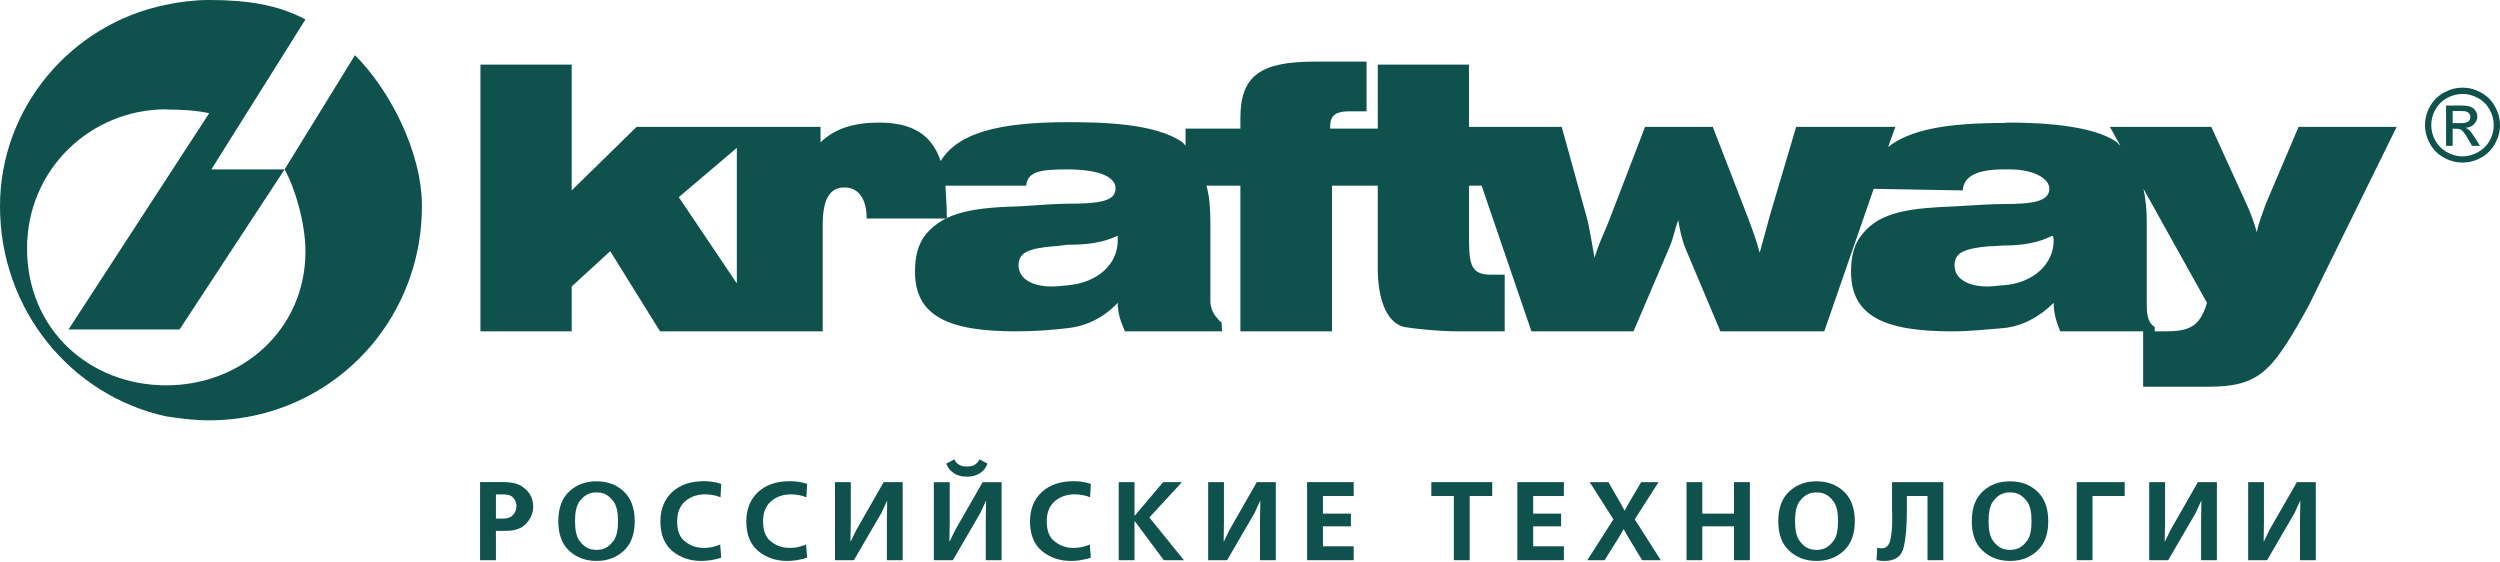 <svg width="200" height="45" viewBox="0 0 200 45" fill="none" xmlns="http://www.w3.org/2000/svg">
<path fill-rule="evenodd" clip-rule="evenodd" d="M54.303 15.774L58.947 11.83V22.67L54.303 15.774ZM160.316 9.837C155.817 9.837 152.812 10.352 151.051 11.763L151.629 10.152H143.692L141.587 17.248C141.298 18.341 141.039 19.244 140.775 20.215C140.494 19.119 140.116 18.196 139.916 17.622L137.025 10.152H131.604L128.691 17.733C128.228 18.859 127.824 19.7 127.565 20.622C127.305 19.244 127.131 17.996 126.901 17.248L124.937 10.152H117.519V5.167H110.222V10.289H106.413V10.096C106.413 9.167 106.961 8.907 107.913 8.907H109.325V4.93H105.168C100.876 4.93 99.231 6.03 99.231 9.433V10.289H94.844V11.681C94.814 11.596 94.729 11.537 94.61 11.393C92.42 9.837 88.003 9.774 85.435 9.774C79.928 9.774 76.638 10.619 75.255 12.885C74.533 10.756 72.973 9.807 70.316 9.807C68.296 9.807 66.766 10.289 65.643 11.393V10.152H50.927L45.736 15.233V5.167H38.435V26.508H45.736V22.919L48.819 20.096L52.803 26.508H65.817V17.996C65.817 16.126 66.276 14.996 67.547 14.996C68.959 14.996 69.337 16.348 69.337 17.485H75.748C75.748 16.645 75.681 15.63 75.633 14.856H82.092C82.203 13.67 83.356 13.552 85.464 13.552C86.421 13.552 89.244 13.67 89.244 15.085C89.244 16.089 87.981 16.296 85.464 16.296C84.486 16.296 83.156 16.407 81.659 16.5C78.109 16.608 75.633 16.874 74.069 18.741C73.458 19.5 73.199 20.478 73.199 21.741C73.199 25.263 75.83 26.508 81.281 26.508C82.867 26.508 84.312 26.389 85.464 26.244C86.962 26.07 88.299 25.404 89.418 24.226C89.418 25.141 89.678 25.748 89.993 26.508H97.764L97.727 25.785C97.582 25.726 97.438 25.519 97.438 25.519C97.063 25.141 96.83 24.652 96.83 24.026V17.733C96.83 16.645 96.748 15.63 96.515 14.856H99.231V26.508H106.561V14.856H110.222V21.511C110.222 23.711 110.826 25.785 112.327 26.159C113.224 26.304 115.014 26.508 116.77 26.508H120.376V21.974H119.257C117.519 21.974 117.519 20.963 117.519 18.489V14.856H118.53L122.514 26.508H130.681L133.59 19.7C133.85 19.119 133.976 18.341 134.261 17.622C134.372 18.341 134.572 19.244 134.835 19.87L137.633 26.508H145.941L149.895 15.107L157.025 15.233C157.081 14.07 158.237 13.552 160.282 13.552H160.771C162.795 13.552 163.947 14.333 163.947 15.085C163.947 16.089 162.735 16.322 160.316 16.322C159.393 16.322 158.003 16.407 156.536 16.5C152.96 16.645 150.451 16.874 148.976 18.741C148.335 19.5 148.083 20.478 148.083 21.741C148.083 25.263 150.707 26.508 156.132 26.508C157.714 26.508 159.189 26.33 160.316 26.244C161.698 26.104 163.117 25.404 164.295 24.226C164.295 25.141 164.525 25.748 164.818 26.508H172.378V26.159C171.74 25.748 171.74 25.008 171.74 24.026V17.733C171.74 16.752 171.651 15.922 171.477 15.107L176.558 24.226C175.98 26.159 175.146 26.508 173.152 26.508H171.451V30.941H176.558C178.607 30.941 180.137 30.689 181.412 29.415C182.272 28.637 183.395 26.852 184.725 24.393L191.732 10.152H183.884L181.26 16.322C181.001 17.074 180.686 17.822 180.545 18.574C180.311 17.733 179.996 16.874 179.563 15.974L176.906 10.152H168.794L169.632 11.656C169.55 11.596 169.461 11.511 169.376 11.393C167.927 10.352 164.959 9.807 160.631 9.807C160.545 9.807 160.397 9.837 160.316 9.837ZM85.464 22.819C85.175 22.841 84.597 22.919 84.138 22.919C82.522 22.919 81.484 22.263 81.484 21.222C81.484 20.215 82.263 19.87 84.312 19.7C84.683 19.7 85.175 19.581 85.464 19.581C86.917 19.581 88.173 19.437 89.418 18.859V19.244C89.418 21.085 87.892 22.585 85.464 22.819ZM160.316 19.641C160.056 19.641 159.563 19.7 159.159 19.7C157.14 19.87 156.362 20.215 156.362 21.222C156.362 22.263 157.366 22.919 159.015 22.919C159.474 22.919 160.056 22.819 160.316 22.819C162.706 22.633 164.295 21.085 164.295 19.244C164.295 19.244 164.295 18.948 164.181 18.859C163.058 19.437 161.731 19.641 160.316 19.641Z" fill="#0F524D"/>
<path fill-rule="evenodd" clip-rule="evenodd" d="M13.301 30.826C19.355 30.826 24.436 26.359 24.436 20.126C24.436 17.848 23.606 15.052 22.768 13.552L14.365 26.359H5.481L13.301 14.333L16.735 9.056C15.635 8.822 14.511 8.763 13.301 8.763V8.744C7.241 8.744 2.164 13.552 2.164 19.87C2.164 26.359 7.156 30.826 13.301 30.826ZM13.301 33.311C5.713 31.667 0 24.807 0 16.5C0 8.593 5.713 1.904 13.301 0.378C14.4 0.141 15.586 0 16.735 0C19.767 0 22.246 0.378 24.436 1.556L16.909 13.552H22.768L28.397 4.415C31.11 7.1 33.755 12.085 33.755 16.5C33.755 20.485 32.425 24.137 30.187 27.037C27.081 31.052 22.22 33.626 16.735 33.626C15.586 33.626 14.4 33.485 13.301 33.311Z" fill="#0F524D"/>
<path d="M196.212 9.852H196.846C197.15 9.852 197.35 9.808 197.465 9.719C197.576 9.63 197.628 9.511 197.628 9.352C197.628 9.263 197.606 9.178 197.55 9.104C197.498 9.03 197.428 8.967 197.328 8.937C197.235 8.893 197.061 8.882 196.809 8.882H196.212V9.852ZM195.686 11.667V8.441H196.801C197.179 8.441 197.454 8.47 197.628 8.533C197.791 8.589 197.924 8.693 198.028 8.845C198.128 8.989 198.187 9.148 198.187 9.319C198.187 9.552 198.099 9.756 197.924 9.93C197.761 10.111 197.532 10.207 197.254 10.222C197.365 10.278 197.461 10.337 197.524 10.396C197.658 10.522 197.817 10.741 198.006 11.037L198.399 11.667H197.761L197.469 11.163C197.246 10.763 197.061 10.515 196.935 10.415C196.839 10.341 196.701 10.304 196.516 10.3H196.212V11.667H195.686ZM197.002 7.515C196.579 7.515 196.168 7.622 195.771 7.833C195.38 8.048 195.056 8.366 194.834 8.752C194.611 9.156 194.5 9.578 194.5 10.015C194.5 10.441 194.608 10.859 194.83 11.256C195.052 11.645 195.364 11.959 195.76 12.174C196.149 12.393 196.572 12.511 197.002 12.511C197.431 12.511 197.847 12.393 198.239 12.174C198.632 11.963 198.955 11.644 199.173 11.256C199.392 10.859 199.499 10.441 199.499 10.015C199.499 9.578 199.392 9.156 199.162 8.752C198.944 8.362 198.619 8.044 198.224 7.833C197.824 7.622 197.424 7.515 197.002 7.515ZM197.002 7.011C197.509 7.011 197.998 7.137 198.476 7.4C198.955 7.659 199.329 8.026 199.596 8.511C199.862 8.989 200 9.485 200 10.015C200 10.522 199.866 11.022 199.599 11.5C199.336 11.974 198.966 12.352 198.495 12.607C198.041 12.87 197.526 13.006 197.002 13.004C196.483 13.004 195.986 12.878 195.508 12.607C195.034 12.352 194.66 11.974 194.397 11.5C194.133 11.022 194 10.522 194 10.015C194 9.485 194.133 8.989 194.4 8.511C194.674 8.026 195.049 7.659 195.527 7.4C196.008 7.137 196.498 7.011 197.002 7.011Z" fill="#0F524D"/>
<path d="M40.252 41.489C40.607 41.489 40.867 41.389 41.052 41.189C41.223 40.981 41.315 40.755 41.315 40.489C41.315 40.244 41.237 40.033 41.078 39.841C40.922 39.644 40.648 39.552 40.252 39.552H39.674V41.489H40.252ZM40.252 38.567C40.934 38.567 41.441 38.689 41.778 38.926C42.112 39.156 42.349 39.415 42.475 39.696C42.553 39.848 42.59 40 42.616 40.148C42.642 40.296 42.657 40.415 42.657 40.522V40.626C42.631 41.089 42.442 41.511 42.086 41.893C41.73 42.278 41.2 42.467 40.485 42.467H39.674V44.815H38.406V38.567H40.252Z" fill="#0F524D"/>
<path d="M47.428 39.411C47.325 39.43 47.214 39.459 47.11 39.5C46.825 39.604 46.572 39.822 46.339 40.144C46.113 40.47 46.002 40.981 46.002 41.696C46.002 42.396 46.113 42.915 46.339 43.237C46.572 43.559 46.825 43.778 47.11 43.885C47.214 43.93 47.325 43.952 47.428 43.963C47.536 43.981 47.632 43.993 47.725 43.993C47.81 43.993 47.914 43.981 48.018 43.963C48.121 43.952 48.229 43.93 48.336 43.885C48.614 43.778 48.866 43.559 49.103 43.237C49.326 42.915 49.441 42.396 49.441 41.696C49.441 40.981 49.326 40.47 49.103 40.144C48.866 39.822 48.614 39.604 48.336 39.5C48.233 39.461 48.127 39.431 48.018 39.411C47.914 39.404 47.81 39.393 47.725 39.393C47.632 39.393 47.536 39.404 47.428 39.411ZM49.9 39.315C50.486 39.859 50.778 40.652 50.778 41.696C50.778 42.73 50.486 43.526 49.9 44.063C49.315 44.607 48.588 44.874 47.725 44.874C46.854 44.874 46.124 44.607 45.539 44.063C44.953 43.526 44.664 42.73 44.664 41.696C44.664 40.652 44.953 39.859 45.539 39.315C46.124 38.767 46.854 38.504 47.725 38.504C48.588 38.504 49.315 38.767 49.9 39.315Z" fill="#0F524D"/>
<path d="M57.698 44.615C57.505 44.685 57.312 44.733 57.108 44.767C56.905 44.819 56.701 44.841 56.486 44.856C56.423 44.859 56.356 44.87 56.282 44.87C56.212 44.874 56.145 44.874 56.082 44.874C55.204 44.874 54.44 44.611 53.795 44.093C53.158 43.556 52.832 42.774 52.832 41.722C52.832 40.741 53.143 39.956 53.766 39.37C54.385 38.793 55.237 38.496 56.312 38.496C56.519 38.496 56.701 38.507 56.871 38.526C57.038 38.556 57.205 38.581 57.368 38.611C57.423 38.633 57.475 38.656 57.535 38.663C57.594 38.674 57.642 38.689 57.698 38.715L57.642 39.782C57.442 39.696 57.238 39.641 57.034 39.607C56.826 39.566 56.613 39.547 56.401 39.548C55.771 39.548 55.237 39.737 54.807 40.107C54.385 40.481 54.173 41.011 54.173 41.707C54.173 42.422 54.359 42.937 54.733 43.259C55.107 43.574 55.522 43.763 55.974 43.811C56.034 43.822 56.093 43.822 56.149 43.826C56.204 43.833 56.26 43.833 56.312 43.833C56.56 43.833 56.779 43.807 56.975 43.767C57.171 43.715 57.338 43.667 57.483 43.615L57.549 43.585L57.616 43.552L57.698 44.615Z" fill="#0F524D"/>
<path d="M64.569 44.615C64.376 44.685 64.183 44.733 63.98 44.767C63.776 44.819 63.572 44.841 63.364 44.856C63.294 44.859 63.224 44.87 63.153 44.87C63.083 44.874 63.016 44.874 62.953 44.874C62.075 44.874 61.311 44.611 60.663 44.093C60.029 43.556 59.703 42.774 59.703 41.722C59.703 40.741 60.018 39.956 60.637 39.37C61.252 38.793 62.108 38.496 63.183 38.496C63.39 38.496 63.572 38.507 63.742 38.526C63.905 38.556 64.076 38.581 64.239 38.611C64.291 38.633 64.346 38.656 64.402 38.663C64.461 38.674 64.513 38.689 64.569 38.715L64.513 39.782C64.313 39.696 64.106 39.641 63.902 39.607C63.705 39.567 63.494 39.548 63.272 39.548C62.638 39.548 62.108 39.737 61.678 40.107C61.252 40.481 61.045 41.011 61.045 41.707C61.045 42.422 61.23 42.937 61.604 43.259C61.978 43.574 62.394 43.763 62.846 43.811C62.905 43.822 62.964 43.822 63.016 43.826C63.075 43.833 63.131 43.833 63.183 43.833C63.427 43.833 63.65 43.807 63.846 43.767C64.043 43.715 64.206 43.667 64.354 43.615L64.428 43.585L64.484 43.552L64.569 44.615Z" fill="#0F524D"/>
<path d="M68.063 38.57V41.774L68.037 43.304H68.063L68.512 42.385L70.695 38.57H72.214V44.815H70.95V41.596L70.976 40.085H70.95L70.517 41.033L68.312 44.815H66.8V38.57H68.063Z" fill="#0F524D"/>
<path d="M79.002 37.089C78.898 37.337 78.776 37.541 78.62 37.681C78.468 37.822 78.305 37.922 78.135 37.992C77.998 38.052 77.857 38.089 77.712 38.111C77.579 38.126 77.453 38.133 77.353 38.133C77.253 38.133 77.131 38.126 76.997 38.111C76.856 38.089 76.719 38.052 76.578 38C76.408 37.93 76.245 37.822 76.093 37.685C75.934 37.544 75.804 37.344 75.7 37.089L76.352 36.744C76.367 36.774 76.382 36.811 76.404 36.852C76.43 36.9 76.456 36.944 76.497 36.989C76.567 37.074 76.671 37.152 76.805 37.222C76.938 37.289 77.123 37.319 77.353 37.319C77.586 37.319 77.768 37.289 77.898 37.222C78.035 37.152 78.135 37.074 78.205 36.989C78.242 36.944 78.279 36.9 78.298 36.852C78.32 36.811 78.339 36.774 78.353 36.744L79.002 37.089ZM75.978 38.574V41.778L75.952 43.3H75.978L76.427 42.385L78.609 38.574H80.129V44.815H78.861V41.596L78.887 40.089H78.861L78.431 41.03L76.23 44.815H74.707V38.574H75.978Z" fill="#0F524D"/>
<path d="M87.265 44.615C87.076 44.685 86.876 44.733 86.676 44.767C86.472 44.819 86.268 44.841 86.061 44.856C85.99 44.859 85.92 44.87 85.849 44.87C85.786 44.874 85.712 44.874 85.653 44.874C84.771 44.874 84.011 44.611 83.367 44.093C82.725 43.556 82.399 42.774 82.399 41.722C82.399 40.741 82.714 39.956 83.337 39.37C83.956 38.793 84.812 38.496 85.879 38.496C86.087 38.496 86.268 38.507 86.442 38.526C86.609 38.556 86.776 38.581 86.935 38.611C86.987 38.633 87.046 38.656 87.098 38.663C87.161 38.674 87.209 38.689 87.265 38.715L87.209 39.782C87.009 39.696 86.802 39.641 86.602 39.607C86.395 39.567 86.186 39.547 85.975 39.548C85.334 39.548 84.804 39.737 84.374 40.107C83.948 40.481 83.741 41.011 83.741 41.707C83.741 42.422 83.926 42.937 84.308 43.259C84.675 43.574 85.097 43.763 85.542 43.811C85.601 43.822 85.66 43.822 85.712 43.826C85.775 43.833 85.827 43.833 85.879 43.833C86.127 43.833 86.35 43.807 86.542 43.767C86.743 43.715 86.909 43.667 87.05 43.615L87.124 43.585L87.187 43.552L87.265 44.615Z" fill="#0F524D"/>
<path d="M90.76 38.57V41.241H90.793L93.05 38.57H94.558L91.949 41.396L94.714 44.815H93.105L90.793 41.707H90.76V44.815H89.496V38.57H90.76Z" fill="#0F524D"/>
<path d="M97.916 38.57V41.774L97.894 43.304H97.916L98.364 42.385L100.543 38.57H102.066V44.815H100.799V41.596L100.829 40.085H100.799L100.369 41.033L98.168 44.815H96.652V38.57H97.916Z" fill="#0F524D"/>
<path d="M108.295 38.57V39.678H105.835V41.089H108.073V42.107H105.835V43.704H108.295V44.815H104.567V38.57H108.295Z" fill="#0F524D"/>
<path d="M119.379 38.57V39.678H117.574V44.815H116.307V39.678H114.506V38.57H119.379Z" fill="#0F524D"/>
<path d="M125.112 38.57V39.678H122.655V41.089H124.89V42.107H122.655V43.704H125.112V44.815H121.388V38.57H125.112Z" fill="#0F524D"/>
<path d="M128.673 38.57L129.674 40.307L129.959 40.837H129.985L130.27 40.307L131.293 38.57H132.683L130.782 41.548L132.864 44.815H131.367L130.174 42.83L129.907 42.348H129.881L129.611 42.83L128.369 44.815H126.983L129.073 41.548L127.176 38.57H128.673Z" fill="#0F524D"/>
<path d="M136.185 38.57V41.089H138.719V38.57H139.99V44.815H138.719V42.107H136.185V44.815H134.921V38.57H136.185Z" fill="#0F524D"/>
<path d="M145.026 39.411C144.922 39.43 144.811 39.459 144.707 39.5C144.422 39.604 144.174 39.822 143.944 40.144C143.718 40.47 143.603 40.981 143.603 41.696C143.603 42.396 143.718 42.915 143.944 43.237C144.174 43.559 144.422 43.778 144.707 43.885C144.811 43.93 144.922 43.952 145.026 43.963C145.134 43.981 145.234 43.993 145.323 43.993C145.412 43.993 145.512 43.981 145.615 43.963C145.723 43.952 145.83 43.93 145.938 43.885C146.216 43.778 146.471 43.559 146.701 43.237C146.935 42.915 147.042 42.396 147.042 41.696C147.042 40.981 146.935 40.47 146.701 40.144C146.471 39.822 146.216 39.604 145.938 39.5C145.83 39.459 145.723 39.43 145.615 39.411C145.512 39.404 145.412 39.393 145.323 39.393C145.234 39.393 145.134 39.404 145.026 39.411ZM147.502 39.315C148.087 39.859 148.384 40.652 148.384 41.696C148.384 42.73 148.087 43.526 147.502 44.063C146.916 44.607 146.19 44.874 145.323 44.874C144.452 44.874 143.725 44.607 143.144 44.063C142.551 43.526 142.262 42.73 142.262 41.696C142.262 40.652 142.551 39.859 143.144 39.315C143.725 38.767 144.452 38.504 145.323 38.504C146.19 38.504 146.916 38.767 147.502 39.315Z" fill="#0F524D"/>
<path d="M155.465 38.57V44.815H154.201V39.678H152.549V40.926C152.549 42.118 152.463 43.081 152.293 43.796C152.126 44.515 151.604 44.878 150.729 44.878C150.677 44.878 150.633 44.878 150.585 44.874C150.529 44.874 150.477 44.863 150.429 44.859C150.37 44.848 150.325 44.837 150.266 44.833C150.221 44.822 150.166 44.819 150.125 44.815L150.177 43.822L150.214 43.826L150.255 43.844L150.299 43.848H150.336L150.429 43.863H150.514C150.892 43.863 151.137 43.637 151.229 43.185C151.326 42.733 151.374 42.226 151.374 41.689V41.111C151.366 41.022 151.363 40.933 151.363 40.859V38.57H155.465Z" fill="#0F524D"/>
<path d="M160.508 39.411C160.4 39.43 160.293 39.459 160.185 39.5C159.904 39.604 159.655 39.822 159.422 40.144C159.199 40.47 159.085 40.981 159.085 41.696C159.085 42.396 159.199 42.915 159.422 43.237C159.655 43.559 159.904 43.778 160.185 43.885C160.293 43.93 160.4 43.952 160.508 43.963C160.611 43.981 160.711 43.993 160.804 43.993C160.893 43.993 160.993 43.981 161.097 43.963C161.204 43.952 161.312 43.93 161.419 43.885C161.697 43.778 161.953 43.559 162.183 43.237C162.412 42.915 162.523 42.396 162.523 41.696C162.523 40.981 162.412 40.47 162.183 40.144C161.953 39.822 161.697 39.604 161.419 39.5C161.312 39.459 161.204 39.43 161.097 39.411C160.993 39.404 160.893 39.393 160.804 39.393C160.711 39.393 160.611 39.404 160.508 39.411ZM162.983 39.315C163.569 39.859 163.861 40.652 163.861 41.696C163.861 42.73 163.569 43.526 162.983 44.063C162.398 44.607 161.671 44.874 160.804 44.874C159.933 44.874 159.207 44.607 158.618 44.063C158.032 43.526 157.743 42.73 157.743 41.696C157.743 40.652 158.032 39.859 158.618 39.315C159.207 38.767 159.933 38.504 160.804 38.504C161.671 38.504 162.398 38.767 162.983 39.315Z" fill="#0F524D"/>
<path d="M169.977 38.57V39.678H167.401V44.815H166.138V38.57H169.977Z" fill="#0F524D"/>
<path d="M173.204 38.57V41.774L173.178 43.304H173.204L173.649 42.385L175.831 38.57H177.351V44.815H176.087V41.596L176.113 40.085H176.087L175.657 41.033L173.456 44.815H171.937V38.57H173.204Z" fill="#0F524D"/>
<path d="M181.116 38.57V41.774L181.094 43.304H181.116L181.561 42.385L183.751 38.57H185.263V44.815H183.999V41.596L184.029 40.085H183.999L183.569 41.033L181.368 44.815H179.853V38.57H181.116Z" fill="#0F524D"/>
</svg>
